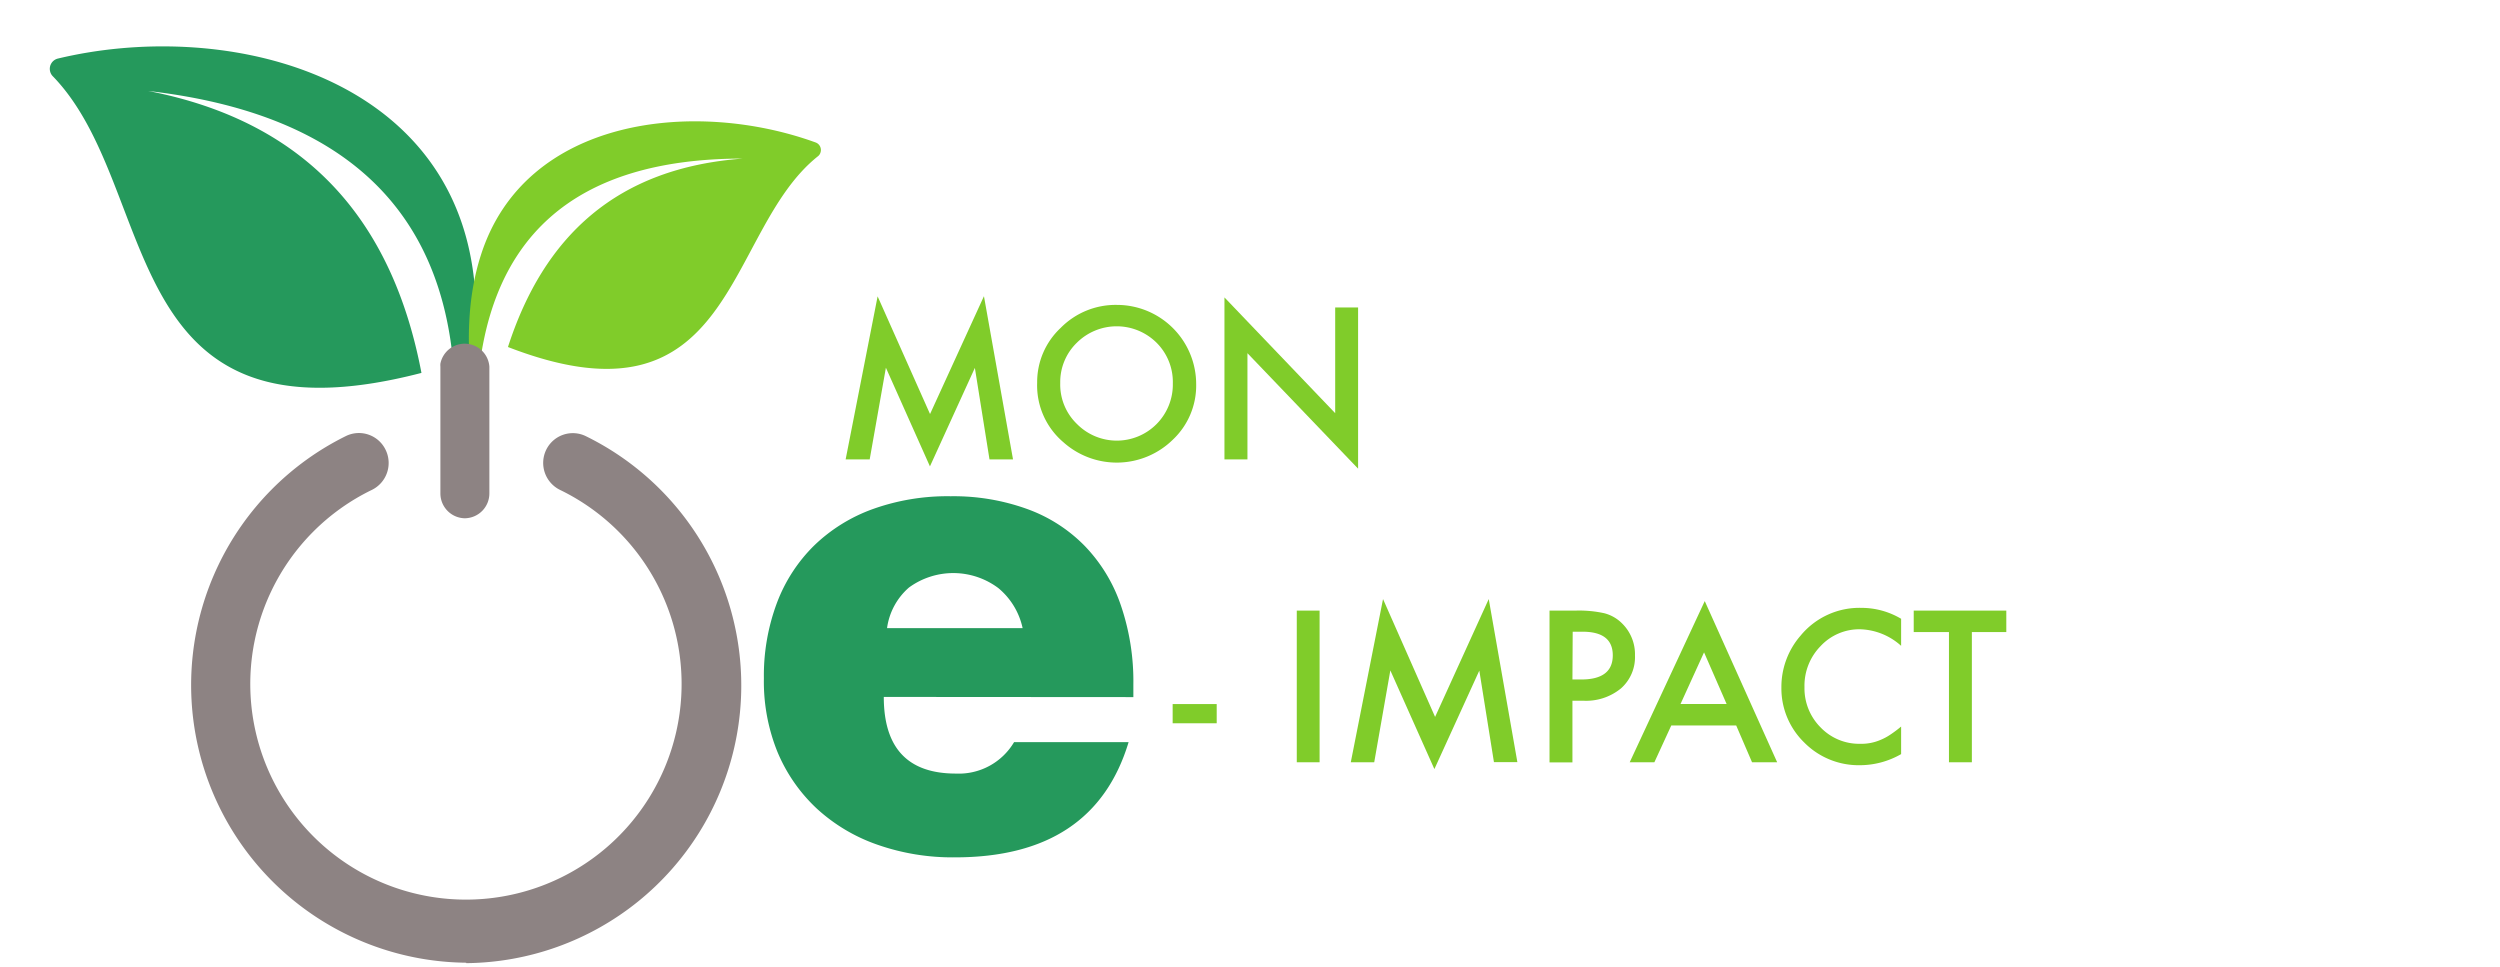 <?xml version="1.0" encoding="UTF-8" standalone="no"?>
<svg
   id="Calque_1"
   data-name="Calque 1"
   viewBox="0 0 283.78 109.81"
   version="1.1"
   sodipodi:docname="LogoMonEImpact2.svg"
   inkscape:version="1.2.2 (732a01da63, 2022-12-09)"
   xmlns:inkscape="http://www.inkscape.org/namespaces/inkscape"
   xmlns:sodipodi="http://sodipodi.sourceforge.net/DTD/sodipodi-0.dtd"
   xmlns="http://www.w3.org/2000/svg"
   xmlns:svg="http://www.w3.org/2000/svg"
   xmlns:rdf="http://www.w3.org/1999/02/22-rdf-syntax-ns#"
   xmlns:cc="http://creativecommons.org/ns#"
   xmlns:dc="http://purl.org/dc/elements/1.1/">
  <sodipodi:namedview
     id="namedview5783"
     pagecolor="#ffffff"
     bordercolor="#000000"
     borderopacity="0.25"
     inkscape:showpageshadow="2"
     inkscape:pageopacity="0.0"
     inkscape:pagecheckerboard="0"
     inkscape:deskcolor="#d1d1d1"
     showgrid="false"
     inkscape:zoom="4.5070125"
     inkscape:cx="141.77906"
     inkscape:cy="54.803487"
     inkscape:window-width="1920"
     inkscape:window-height="1017"
     inkscape:window-x="-8"
     inkscape:window-y="-8"
     inkscape:window-maximized="1"
     inkscape:current-layer="Calque_1" />
  <defs
     id="defs5688">
    <style
       id="style5686">.cls-1{fill:#8d8383;}.cls-2{fill:none;}.cls-3,.cls-7{fill:#25995c;}.cls-3,.cls-4{fill-rule:evenodd;}.cls-4,.cls-6{fill:#80cc2a;}.cls-5{isolation:isolate;}</style>
  </defs>
  <title
     id="title5690">LogoMonEImpact</title>
  <rect
     class="cls-2"
     x="134.53"
     y="92.72"
     width="149.25"
     height="0.75"
     id="rect5694" />
  <path
     class="cls-3"
     d="M16.87,10.33c24.59,2.85,36.38,16,34.62,40.16a.25.25,0,0,0,.49.08c2-7.71,2.69-14.88,1.47-21.33C49.45,8,25,2.24,6.57,6.65A1.2,1.2,0,0,0,5.7,8.11a1.16,1.16,0,0,0,.3.54c12.38,12.74,6.87,42.77,41.85,33.68-3.24-17-12.71-28.44-31-32"
     transform="translate(-0.01 0)"
     id="path5696" />
  <rect
     class="cls-2"
     x="4.23"
     y="1.87"
     width="50.25"
     height="52.5"
     transform="translate(-2.08 53.9) rotate(-83.13)"
     id="rect5698" />
  <rect
     class="cls-2"
     x="4.23"
     y="1.87"
     width="50.25"
     height="52.5"
     transform="translate(-2.08 53.9) rotate(-83.13)"
     id="rect5700" />
  <rect
     class="cls-2"
     x="3.95"
     y="1.83"
     width="50.25"
     height="52.5"
     transform="matrix(0.12, -0.99, 0.99, 0.12, -2.29, 53.59)"
     id="rect5702" />
  <path
     class="cls-4"
     d="M84.35,18C65.25,18,55,26.84,54.13,45.23a.19.19,0,0,1-.24.15.23.23,0,0,1-.15-.15c-.85-6-.68-11.49.85-16.25,5-15.72,24.31-17.78,38-12.81a.91.91,0,0,1,.55,1.16.84.84,0,0,1-.3.42c-10.67,8.5-9.21,31.7-35.17,21.64C61.73,26.83,70,19.05,84.36,18"
     transform="translate(-0.01 0)"
     id="path5704" />
  <rect
     class="cls-2"
     x="52.89"
     y="11.22"
     width="40.5"
     height="38.25"
     id="rect5706" />
  <path
     class="cls-1"
     d="M52.93,109.33a31.52,31.52,0,0,0,13.6-59.81A3.36,3.36,0,0,0,62,51.08v0a3.41,3.41,0,0,0,1.58,4.53,24.48,24.48,0,1,1-21.36,0,3.4,3.4,0,0,0,1.57-4.53,3.36,3.36,0,0,0-4.46-1.61l0,0a31.52,31.52,0,0,0,13.6,59.81Z"
     transform="translate(-0.01 0)"
     id="path5708" />
  <path
     class="cls-1"
     d="M52.75,58.83A2.82,2.82,0,0,0,55.56,56h0V41.62A2.81,2.81,0,0,0,50,41.28a1.93,1.93,0,0,0,0,.34V56A2.82,2.82,0,0,0,52.75,58.83Z"
     transform="translate(-0.01 0)"
     id="path5710" />
  <rect
     class="cls-2"
     x="26.5"
     y="38.79"
     width="52.5"
     height="58.5"
     id="rect5712" />
  <g
     class="cls-5"
     id="g5720">
    <path
       class="cls-6"
       d="M96,52.15l3.63-18.51L105.58,47l6.12-13.38L115,52.15h-2.67l-1.66-10.39-5.1,11.18-5-11.2L98.73,52.15Z"
       transform="translate(-0.01 0)"
       id="path5714" />
    <path
       class="cls-6"
       d="M117.74,43.46a8.42,8.42,0,0,1,2.67-6.24,8.76,8.76,0,0,1,6.38-2.61,9,9,0,0,1,9,9,8.44,8.44,0,0,1-2.65,6.3,9.09,9.09,0,0,1-12.42.29A8.45,8.45,0,0,1,117.74,43.46Zm2.62,0a6.22,6.22,0,0,0,1.92,4.69,6.36,6.36,0,0,0,9,0,6.37,6.37,0,0,0,1.86-4.62,6.29,6.29,0,0,0-1.84-4.62,6.42,6.42,0,0,0-9.06,0A6.21,6.21,0,0,0,120.36,43.5Z"
       transform="translate(-0.01 0)"
       id="path5716" />
    <path
       class="cls-6"
       d="M139,52.15V33.76L151.57,46.9v-12h2.6V53.2L141.61,40.09V52.15Z"
       transform="translate(-0.01 0)"
       id="path5718" />
  </g>
  <g
     class="cls-5"
     id="g5724">
    <path
       class="cls-7"
       d="M100.33,79.11q0,8.7,8.18,8.7a7.29,7.29,0,0,0,6.61-3.57h13q-3.94,13.08-19.71,13.08a25.74,25.74,0,0,1-8.84-1.45,19.7,19.7,0,0,1-6.88-4.12,18.57,18.57,0,0,1-4.43-6.4A21.31,21.31,0,0,1,86.72,77a23.56,23.56,0,0,1,1.49-8.59,18.06,18.06,0,0,1,4.24-6.51,18.7,18.7,0,0,1,6.65-4.12,25.09,25.09,0,0,1,8.81-1.45,24.58,24.58,0,0,1,8.7,1.45,17.38,17.38,0,0,1,6.54,4.2,18.07,18.07,0,0,1,4.09,6.73,26.64,26.64,0,0,1,1.42,9v1.42Zm15.76-7.81a8.11,8.11,0,0,0-2.75-4.54,8.53,8.53,0,0,0-10.15-.07,7.44,7.44,0,0,0-2.49,4.61Z"
       transform="translate(-0.01 0)"
       id="path5722" />
  </g>
  <g
     class="cls-5"
     id="g5748">
    <g
       class="cls-5"
       id="g5732">
      <path
         class="cls-6"
         d="M133.12,79.92h5V82.1h-5Z"
         transform="translate(-0.01 0)"
         id="path5726" />
      <path
         class="cls-6"
         d="M149.8,69.31V86.53h-2.59V69.31Z"
         transform="translate(-0.01 0)"
         id="path5728" />
      <path
         class="cls-6"
         d="M153.34,86.53,157,68l5.91,13.38L169,68l3.25,18.51h-2.66l-1.66-10.39-5.1,11.18-5-11.2L156,86.53Z"
         transform="translate(-0.01 0)"
         id="path5730" />
    </g>
    <g
       class="cls-5"
       id="g5736">
      <path
         class="cls-6"
         d="M178.5,79.54v7h-2.6V69.31h2.95a13.38,13.38,0,0,1,3.27.3,4.39,4.39,0,0,1,2,1.14,4.91,4.91,0,0,1,1.48,3.66A4.73,4.73,0,0,1,184,78.15a6.24,6.24,0,0,1-4.27,1.39Zm0-2.41h1q3.59,0,3.58-2.76t-3.69-2.66h-.86Z"
         transform="translate(-0.01 0)"
         id="path5734" />
    </g>
    <g
       class="cls-5"
       id="g5740">
      <path
         class="cls-6"
         d="M197.09,82.35h-7.37l-1.92,4.18H185l8.52-18.3,8.22,18.3h-2.85ZM196,79.91l-2.56-5.86-2.67,5.86Z"
         transform="translate(-0.01 0)"
         id="path5738" />
    </g>
    <g
       class="cls-5"
       id="g5746">
      <path
         class="cls-6"
         d="M215.81,70.24v3.07a7.24,7.24,0,0,0-4.66-1.88,6,6,0,0,0-4.48,1.91A6.42,6.42,0,0,0,204.84,78a6.28,6.28,0,0,0,1.83,4.57,6.06,6.06,0,0,0,4.49,1.86,5.47,5.47,0,0,0,2.33-.45,6.13,6.13,0,0,0,1.11-.6,13.18,13.18,0,0,0,1.21-.91v3.13a9.41,9.41,0,0,1-4.69,1.26,8.67,8.67,0,0,1-6.3-2.57,8.56,8.56,0,0,1-2.6-6.27,8.87,8.87,0,0,1,2.18-5.87A8.65,8.65,0,0,1,211.32,69,8.8,8.8,0,0,1,215.81,70.24Z"
         transform="translate(-0.01 0)"
         id="path5742" />
      <path
         class="cls-6"
         d="M223.84,71.75V86.53h-2.6V71.75h-4V69.31h10.51v2.44Z"
         transform="translate(-0.01 0)"
         id="path5744" />
    </g>
  </g>
</svg>
